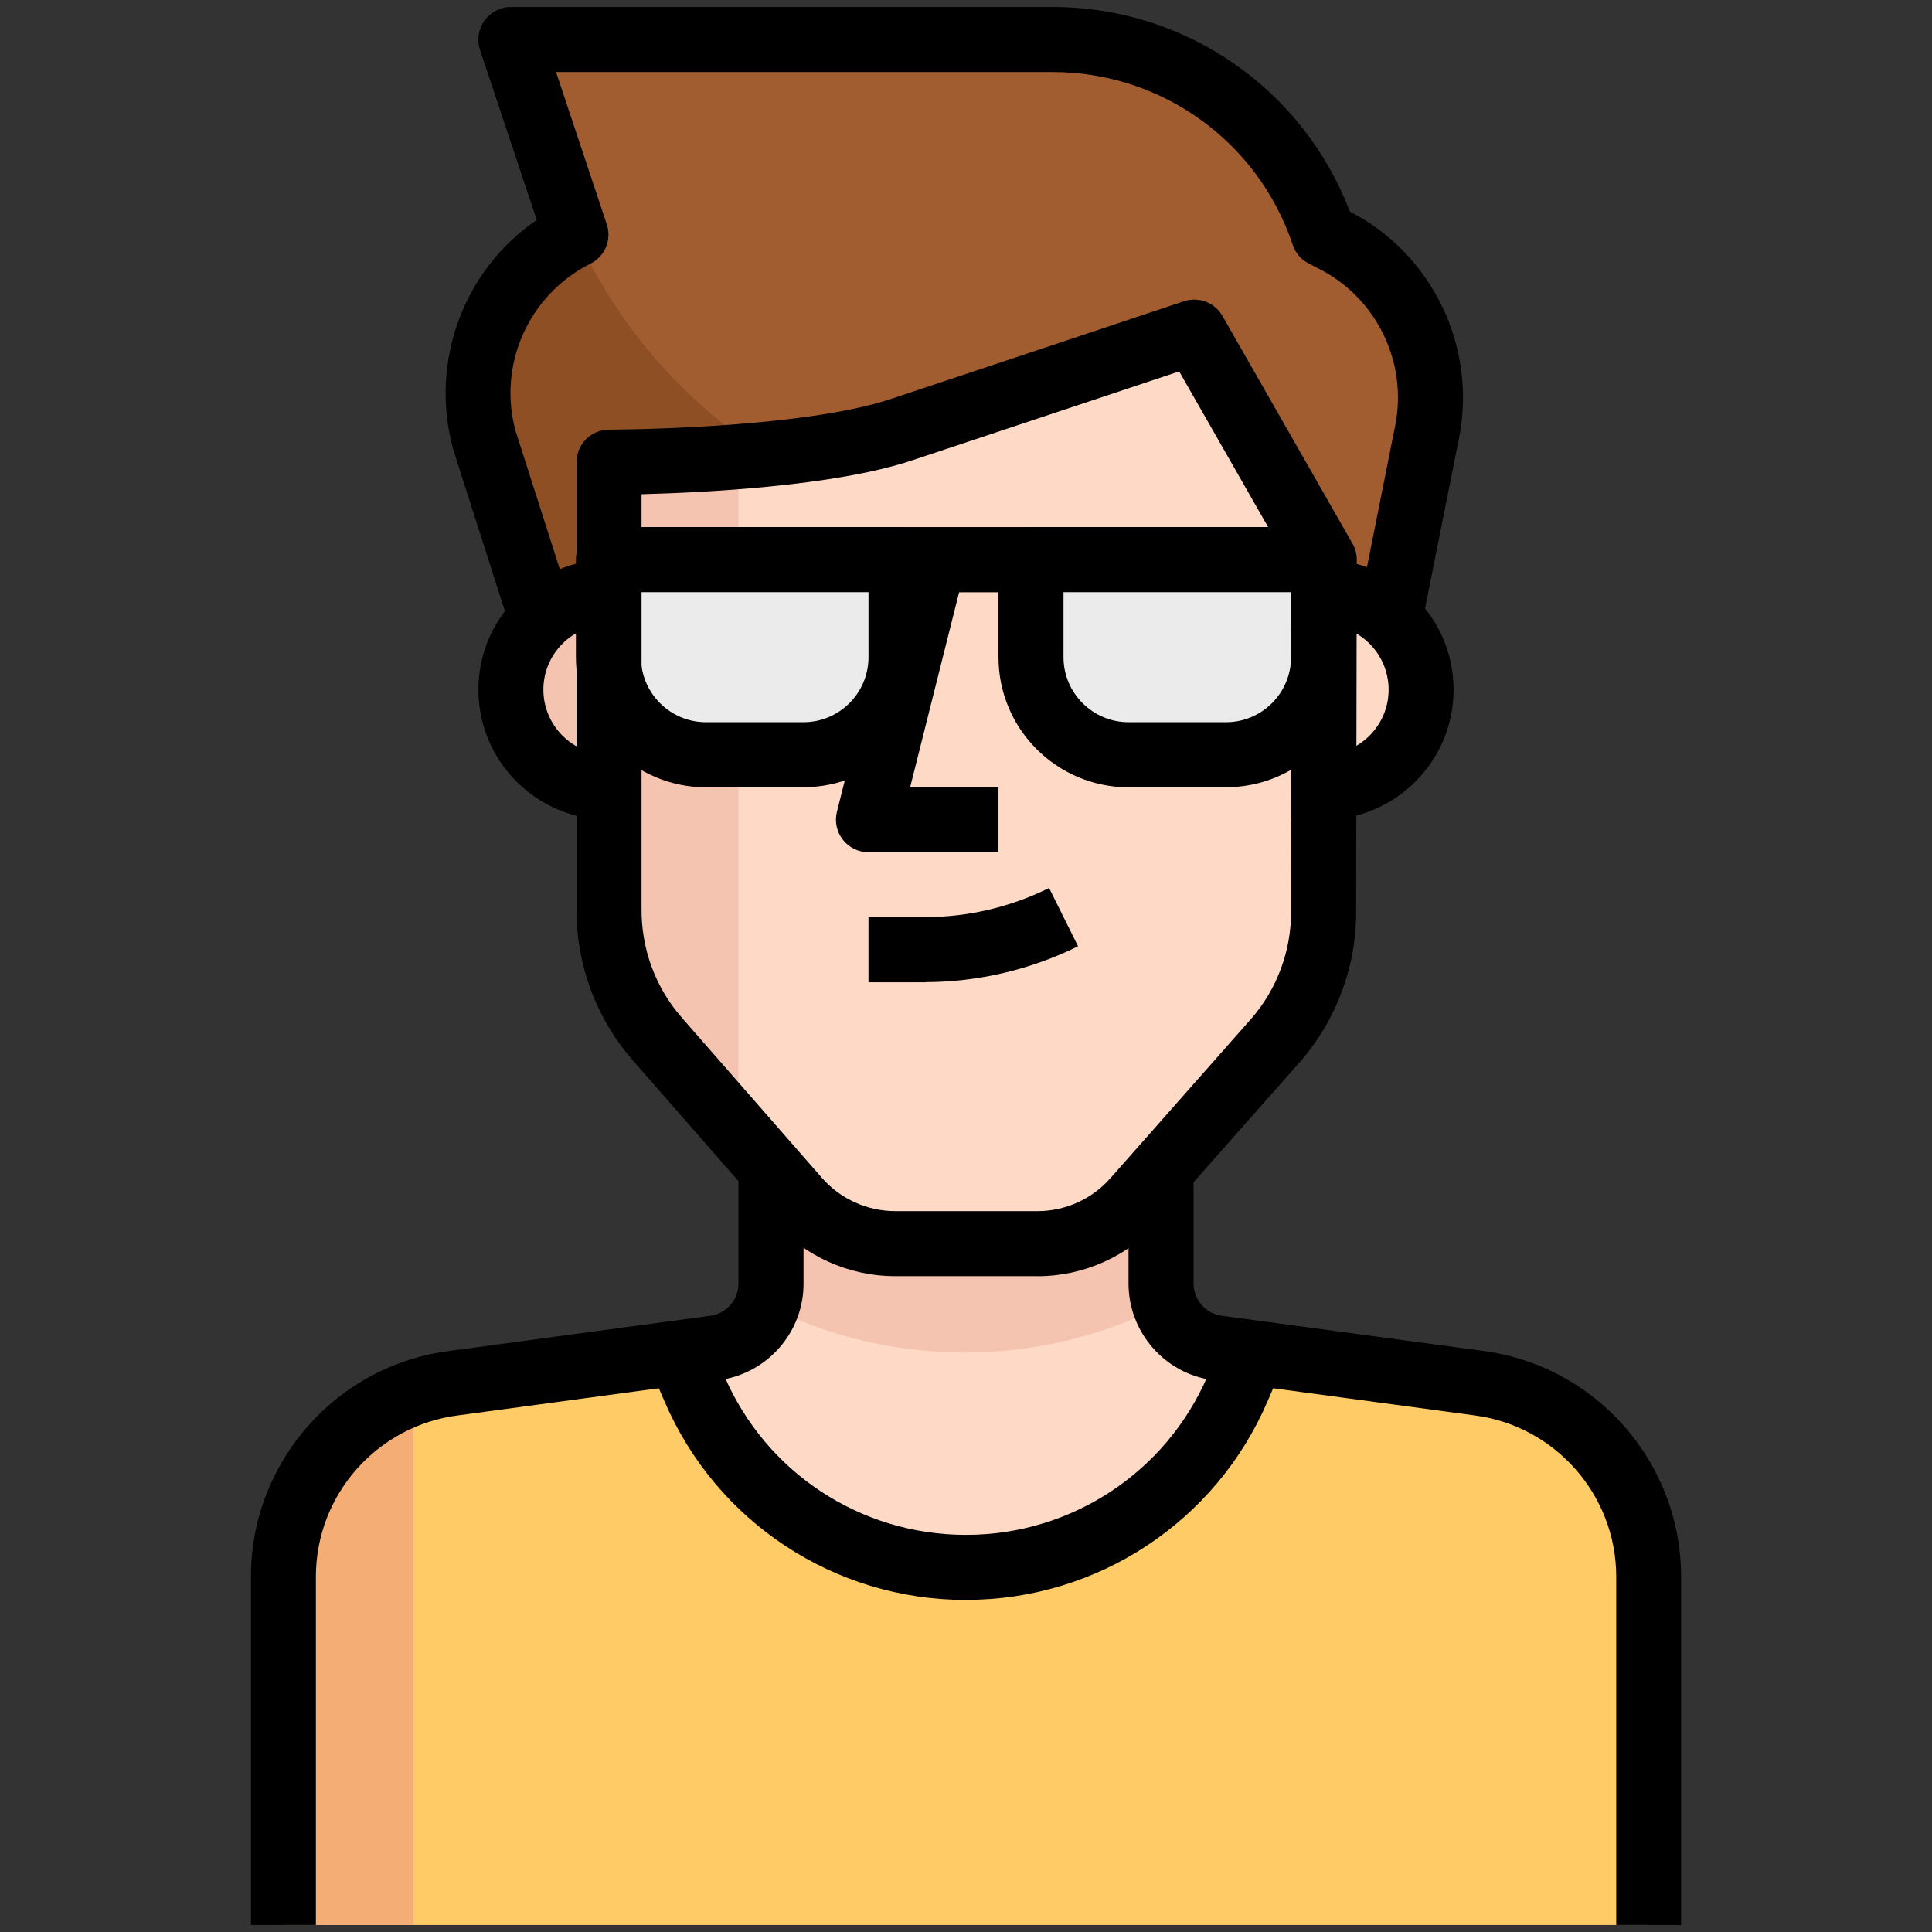 <svg xmlns="http://www.w3.org/2000/svg" width="32" height="32" viewBox="0 0 32 32"><rect x="0" y="0" width="32" height="32" fill="#333333" stroke="none"/><path fill="#a15d30" d="M22.08 3.96l-.157-.075c-.646-1.928-2.452-3.23-4.485-3.23H8.462l1.077 3.23c-1.253.626-1.89 2.047-1.525 3.398L9 10.347h1.077V7.654s3.23 0 4.846-.538L19.77 5.5l2.153 3.77v1.077H23l.635-3.183c.26-1.296-.376-2.607-1.556-3.203z"/><path fill="#8f4f24" d="M9.54 3.885c-1.25.628-1.884 2.05-1.514 3.398L9 10.347h1.077V7.654s1.266 0 2.606-.13c-1.377-.883-2.47-2.148-3.144-3.64z"/><path fill="#fecb66" d="M24.502 22.897l-3.742-.5-.26.597c-1.068 2.486-3.95 3.635-6.435 2.566-1.152-.495-2.07-1.414-2.566-2.566l-.26-.597-3.742.5c-1.604.214-2.803 1.58-2.805 3.2v5.787h22.614v-5.788c-.002-1.618-1.2-2.985-2.805-3.2z"/><path fill="#fedac6" d="M16 25.96c1.96.002 3.73-1.165 4.5-2.966l.26-.597-.593-.08c-.54-.072-.94-.534-.936-1.078v-2.28h-6.46v2.31c.004.545-.398 1.007-.937 1.078l-.593.08.26.598c.78 1.79 2.55 2.94 4.5 2.935z"/><path fill="#f5c4b0" d="M19.295 21.605c-.043-.113-.065-.234-.064-.355v-2.29h-6.46v2.31c0 .122-.022.243-.065.357 2.075 1.043 4.522 1.034 6.59-.022z"/><path fill="#f5ad76" d="M6.847 23.06c-1.288.454-2.15 1.67-2.154 3.036v5.788h2.154z"/><path fill="#fedac6" d="M21.923 9.808h-.54v3.23h.54c.892 0 1.615-.722 1.615-1.615 0-.892-.723-1.615-1.615-1.615z"/><path fill="#f5c4b0" d="M8.462 11.423c0 .893.723 1.616 1.615 1.616h.54V9.807h-.54c-.892 0-1.615.723-1.615 1.615z"/><path fill="#fedac6" d="M21.923 15.08c.007.79-.276 1.557-.797 2.153L18.8 19.866c-.408.465-.997.732-1.615.732h-2.36c-.617 0-1.206-.267-1.614-.732l-2.325-2.66c-.52-.596-.804-1.362-.797-2.154V7.654s3.23 0 4.846-.538L19.78 5.5l2.154 3.77z"/><path fill="#f5c4b0" d="M12.23 7.563c-1.157.09-2.153.09-2.153.09v7.426c-.007.79.276 1.557.797 2.153l1.357 1.518V7.564z"/><g fill="#ebebeb"><path d="M10.077 9.27h4.846v1.615c0 .892-.723 1.615-1.615 1.615h-1.615c-.893 0-1.616-.723-1.616-1.615z"/><path d="M17.077 9.27h4.846v1.615c0 .892-.723 1.615-1.616 1.615h-1.615c-.892 0-1.615-.723-1.615-1.615z"/></g><path d="M5.23 31.884H4.156v-5.767c-.002-1.9 1.418-3.51 3.303-3.743l4.302-.58c.272-.036.473-.268.47-.54V19.5h1.078v1.75c.007.81-.597 1.505-1.406 1.61l-4.305.582c-1.353.168-2.367 1.317-2.366 2.675v5.767z"/><path d="M27.845 31.884H26.77v-5.767c0-1.357-1.015-2.507-2.36-2.675l-4.315-.582c-.806-.105-1.41-.8-1.403-1.615V19.5h1.077v1.75c-.004.276.198.507.467.543l4.31.58c1.88.236 3.3 1.845 3.298 3.745v5.766z"/><path d="M21.923 13.577h-.54V12.5h.54c.594 0 1.077-.483 1.077-1.077s-.483-1.077-1.077-1.077h-.54V9.27h.54c1.188 0 2.153.966 2.153 2.153 0 1.188-.966 2.154-2.153 2.154z"/><path d="M10.616 13.577h-.54c-1.187 0-2.152-.966-2.152-2.154 0-1.187.965-2.153 2.153-2.153h.54v1.076h-.54c-.594 0-1.077.483-1.077 1.077s.483 1.077 1.077 1.077h.54z"/><path d="M16.003 26.5h-.006c-2.177 0-4.136-1.293-4.993-3.294l-.345-.8.99-.426.344.802c.687 1.604 2.258 2.64 4.003 2.64h.005c1.745 0 3.317-1.036 4.005-2.64l.345-.802.99.425-.345.802c-.858 2-2.82 3.292-4.994 3.292z"/><path d="M16.538 14.116h-2.153c-.166 0-.323-.077-.425-.208-.102-.13-.138-.3-.098-.462L14.94 9.16l1.043.263-.908 3.616h1.463z"/><path d="M15.333 16.27h-.948V15.19h.947c.705 0 1.412-.168 2.044-.482l.48.965c-.78.386-1.652.592-2.523.594z"/><path d="M17.186 21.137h-2.36c-.774 0-1.51-.335-2.02-.916l-2.326-2.66c-.608-.696-.938-1.588-.93-2.512V7.654c0-.297.24-.538.54-.538.03 0 3.16-.006 4.674-.51L19.61 4.99c.244-.08.51.02.638.244l2.154 3.77c.047.08.07.173.07.267l-.01 5.807c.007.923-.323 1.814-.93 2.51l-2.33 2.635c-.508.58-1.244.914-2.016.915zm-6.56-12.952v6.867c-.005.665.23 1.303.664 1.8l2.326 2.66c.305.347.747.547 1.21.548h2.36c.46 0 .903-.2 1.21-.55l2.326-2.634c.432-.495.668-1.133.662-1.792v-.006l.01-5.666-1.863-3.26-4.426 1.474c-1.287.43-3.467.533-4.478.56z"/><path d="M8.487 10.51l-.98-3.063c-.4-1.46.177-2.98 1.383-3.804L7.95.825C7.896.66 7.924.48 8.025.34c.102-.14.264-.224.437-.224h8.98c2.194.002 4.14 1.355 4.916 3.388 1.368.703 2.113 2.246 1.805 3.767l-.635 3.182-1.056-.21.635-3.183c.215-1.06-.31-2.136-1.278-2.617l-.155-.08c-.124-.064-.218-.174-.262-.307-.572-1.71-2.167-2.86-3.97-2.863H9.21l.84 2.522c.085.255-.03.533-.27.652-1.02.51-1.542 1.674-1.24 2.773l.974 3.042z"/><path d="M13.308 13.04h-1.615c-1.188 0-2.154-.967-2.154-2.155V9.27c0-.298.24-.54.537-.54h4.846c.297 0 .54.242.54.54v1.615c0 1.188-.967 2.154-2.155 2.154zm-2.692-3.232v1.077c0 .594.483 1.077 1.077 1.077h1.615c.594 0 1.077-.483 1.077-1.077V9.808z"/><path d="M20.307 13.04h-1.615c-1.188 0-2.154-.967-2.154-2.155V9.27c0-.298.242-.54.54-.54h4.845c.298 0 .538.242.538.54v1.615c0 1.188-.965 2.154-2.153 2.154zm-2.692-3.232v1.077c0 .594.483 1.077 1.077 1.077h1.615c.594 0 1.077-.483 1.077-1.077V9.808z"/><path d="M14.923 8.73h2.154V9.81h-2.154z"/></svg>